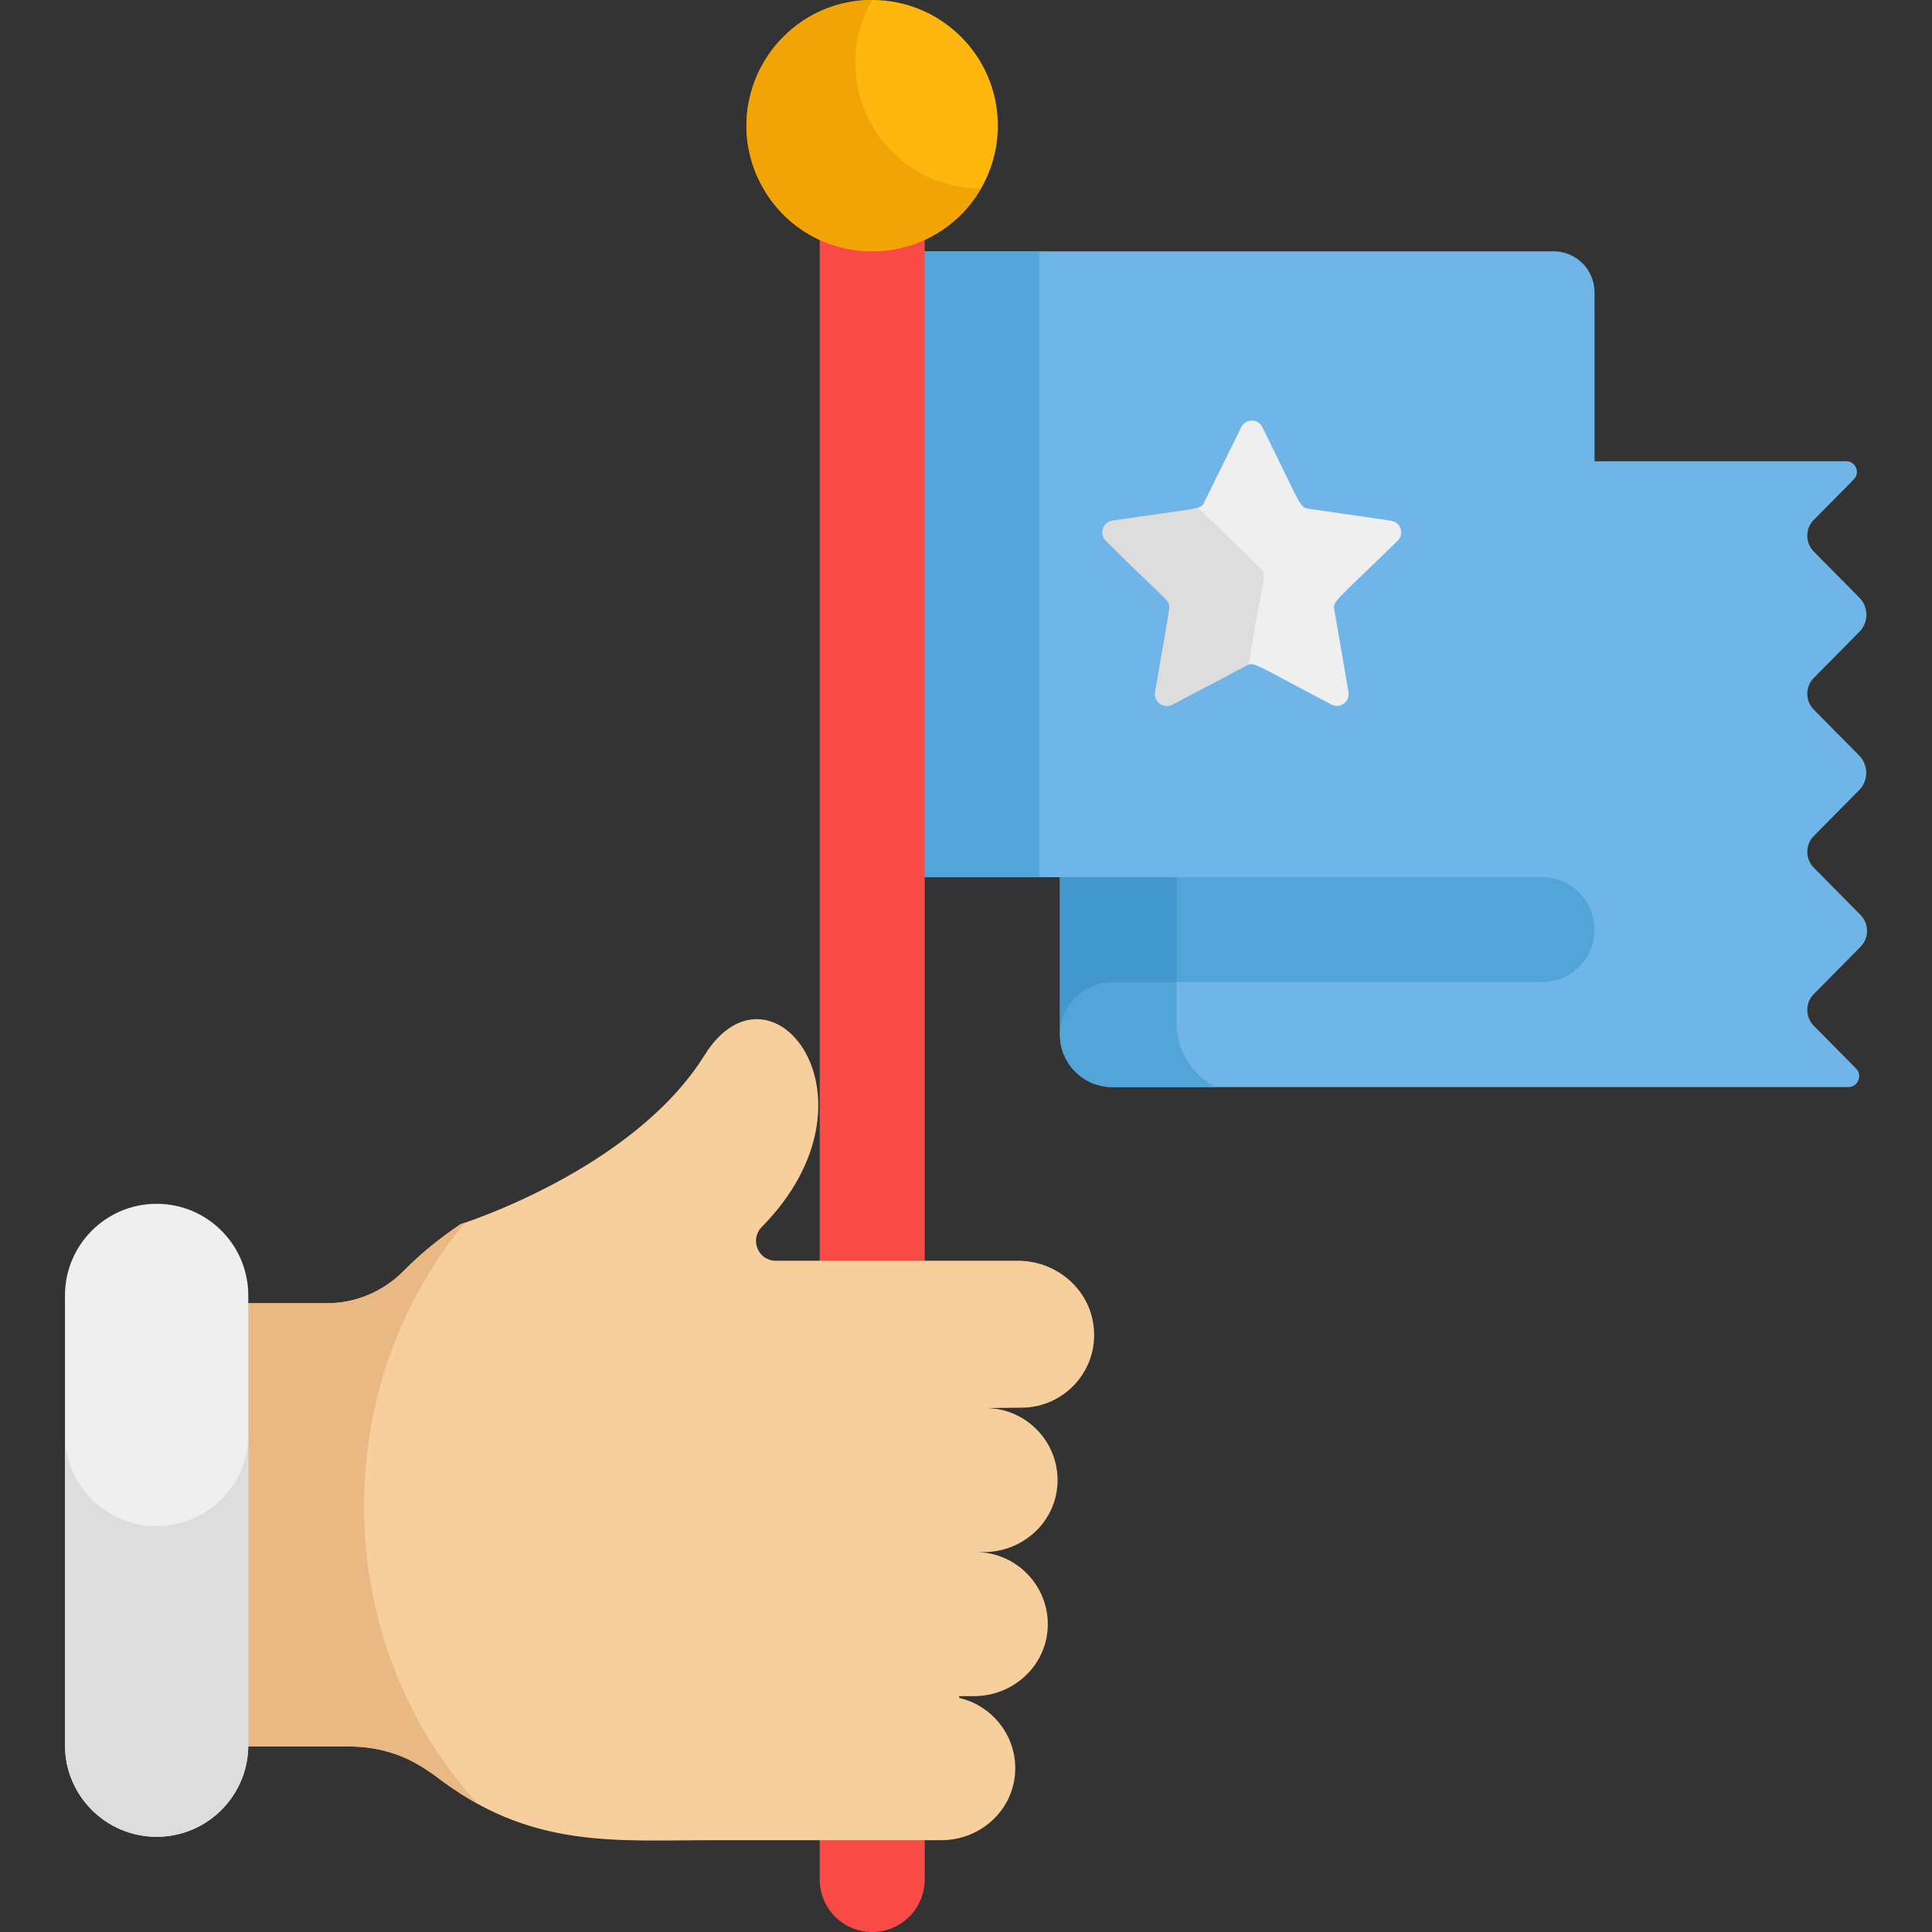 <?xml version="1.0" encoding="iso-8859-1"?>
<!-- Generator: Adobe Illustrator 19.0.0, SVG Export Plug-In . SVG Version: 6.00 Build 0)  -->
<svg version="1.1" id="Capa_1" xmlns="http://www.w3.org/2000/svg" xmlns:xlink="http://www.w3.org/1999/xlink" x="0px" y="0px"
	 viewBox="0 0 511.999 511.999" style="enable-background:new 0 0 511.999 511.999;" xml:space="preserve">
<rect x="0" y="0" width="511.999" height="511.999" fill="#333333" stroke="none"/>
<path style="fill:#70B5E8;" d="M491.865,283.162l-11.192-11.323c-2.3-2.327-2.3-6.07,0-8.397l12.375-12.521
	c2.316-2.343,2.316-6.113,0-8.456l-12.375-12.52c-2.3-2.327-2.3-6.071,0-8.397l12.009-12.148c2.519-2.548,2.519-6.647,0-9.195
	l-12.009-12.148c-2.3-2.327-2.3-6.071,0-8.398l12.093-12.23c2.472-2.501,2.472-6.525,0.001-9.025l-12.093-12.234
	c-2.3-2.327-2.3-6.071,0-8.397l10.608-10.731c1.763-1.784,0.5-4.809-2.009-4.809c-10.449,0-59.024,0-69.797,0v52.512
	c0,33.258,0,58.915,0,71.622c0,7.681-3.136,10.817-10.817,10.817c-37.843,0-75.809,0-113.862,0c-7.682,0-13.908,9.318-13.908,16.999
	s6.227,13.908,13.908,13.908c0.397,0,9.723,0,9.597,0c40.122,0,144.655,0,185.415,0C492.377,288.089,493.672,284.99,491.865,283.162
	z"/>
<g>
	<path style="fill:#52A5D8;" d="M311.794,271.052v-13.87c-0.119,0-17.811,0-16.999,0c-7.681,0-13.908,9.318-13.908,16.999
		s6.227,13.908,13.908,13.908c0.397,0,9.723,0,9.597,0h17.763C316.003,284.888,311.794,278.466,311.794,271.052z"/>
	<path style="fill:#52A5D8;" d="M408.658,230.396c-14.038,0-115.917,0-127.77,0c0,9.161,0,34.349,0,43.511h0.014
		c0.147-7.553,6.305-13.634,13.894-13.634c0.397,0,9.749,0,9.597,0c8.264,0,89.762,0,104.265,0c7.682,0,13.908-6.227,13.908-13.908
		S416.339,230.396,408.658,230.396z"/>
</g>
<path style="fill:#4297CC;" d="M311.794,230.396c-17.968,0-12.936,0-30.907,0c0,9.161,0,34.349,0,43.511h0.014
	c0.147-7.553,6.305-13.634,13.894-13.634c0.397,0,9.749,0,9.597,0h7.402L311.794,230.396L311.794,230.396z"/>
<path style="fill:#70B5E8;" d="M411.73,66.598H238.869v165.859c24.313,0,144.471,0,169.788,0c7.682,0,13.908,6.227,13.908,13.908
	c0-12.635,0-38.364,0-71.622V77.434C422.566,71.474,417.69,66.598,411.73,66.598z"/>
<rect x="238.87" y="66.6" style="fill:#52A5D8;" width="36.559" height="165.86"/>
<path style="fill:#EFEFEF;" d="M334.541,113.2c10.257,20.782,9.876,21.271,12.166,21.604l21.961,3.191
	c2.555,0.371,3.575,3.511,1.726,5.313c-16.595,16.177-17.178,15.966-16.787,18.247l3.751,21.872
	c0.436,2.544-2.234,4.485-4.519,3.283c-20.476-10.766-20.482-11.41-22.542-10.327l-19.643,10.327
	c-2.285,1.201-4.956-0.739-4.519-3.283c3.917-22.842,4.513-23.014,2.856-24.629l-15.891-15.49c-1.849-1.802-0.829-4.942,1.726-5.313
	c22.894-3.326,23.276-2.808,24.306-4.895l9.821-19.9C330.097,110.885,333.398,110.885,334.541,113.2z"/>
<path style="fill:#DDDDDD;" d="M331.119,175.185c3.229-21.511,4.928-22.609,2.856-24.629
	c-16.756-16.381-15.924-15.418-16.324-16.025c-0.879,0.41,0.223,0.054-22.824,3.464c-2.555,0.371-3.575,3.511-1.726,5.313
	c15.256,15.505,17.276,15.395,16.787,18.247l-3.751,21.872c-0.436,2.544,2.234,4.485,4.519,3.284
	c20.637-10.794,19.579-10.421,20.439-10.606C331.059,175.811,331.065,175.503,331.119,175.185z"/>
<path style="fill:#F94A46;" d="M245.051,53.25c-8.628,6.306-18.806,6.585-27.816,0v434.416l0,0v10.425
	c0,7.681,6.227,13.908,13.908,13.908c7.682,0,13.908-6.227,13.908-13.908v-5.135l0,0L245.051,53.25L245.051,53.25z"/>
<circle style="fill:#FFB70D;" cx="231.14" cy="33.3" r="33.3"/>
<path style="fill:#F2A306;" d="M231.144,0.01c-25.417-0.026-41.708,27.648-28.837,49.94c12.869,22.289,44.982,22.021,57.668-0.004
	C234.343,49.919,218.355,22.214,231.144,0.01z"/>
<path style="fill:#F7CF9C;" d="M289.686,350.519c-1.615-9.572-10.202-16.407-19.909-16.407h-21.016c-34.633,0-6.755,0-43.17,0
	c-4.674,0-6.988-5.625-3.71-8.956c33.777-34.327,2.268-73.526-15.167-45.525c-18.979,30.481-64.642,44.776-64.642,44.776
	c-5.365,3.637-10.437,7.658-15.031,12.334c-5.381,5.477-12.69,8.63-20.368,8.63H62.707v117.463h29.736
	c8.189,0,16.223,2.585,22.683,7.619c25.194,19.632,47.413,17.212,73.89,17.212h60.507c9.897,0,18.481-7.359,19.436-17.209
	c0.955-9.852-5.707-18.416-14.769-20.485v-0.479h3.96c9.897,0,18.48-7.359,19.435-17.209c1.099-11.331-7.878-20.965-18.995-20.965
	h2.148c9.897,0,18.48-7.359,19.435-17.209c1.098-11.331-7.878-20.964-18.996-20.964l9.542-0.098
	C282.386,373.048,291.714,362.534,289.686,350.519z"/>
<path style="fill:#EAB883;" d="M96.486,399.112c0-28.84,10.131-55.149,26.793-75.103c-0.78,0.266-1.206,0.399-1.206,0.399
	c-5.365,3.637-10.437,7.658-15.031,12.334c-5.381,5.477-12.69,8.63-20.368,8.63H62.707v117.463h29.736
	c16.671,0,22.12,8.58,34.027,15.034C107.919,457.53,96.486,429.749,96.486,399.112z"/>
<path style="fill:#EFEFEF;" d="M41.506,319.021c-13.416,0-24.291,10.875-24.291,24.292v119.163
	c0,13.416,10.875,24.292,24.291,24.292s24.291-10.875,24.291-24.292V343.312C65.798,329.896,54.922,319.021,41.506,319.021z"/>
<path style="fill:#DDDDDD;" d="M41.506,404.438c-13.416,0-24.292-10.875-24.292-24.291v82.329c0,13.416,10.875,24.292,24.292,24.292
	s24.292-10.875,24.292-24.292v-82.329C65.798,393.562,54.922,404.438,41.506,404.438z"/>
<g>
</g>
<g>
</g>
<g>
</g>
<g>
</g>
<g>
</g>
<g>
</g>
<g>
</g>
<g>
</g>
<g>
</g>
<g>
</g>
<g>
</g>
<g>
</g>
<g>
</g>
<g>
</g>
<g>
</g>
</svg>
